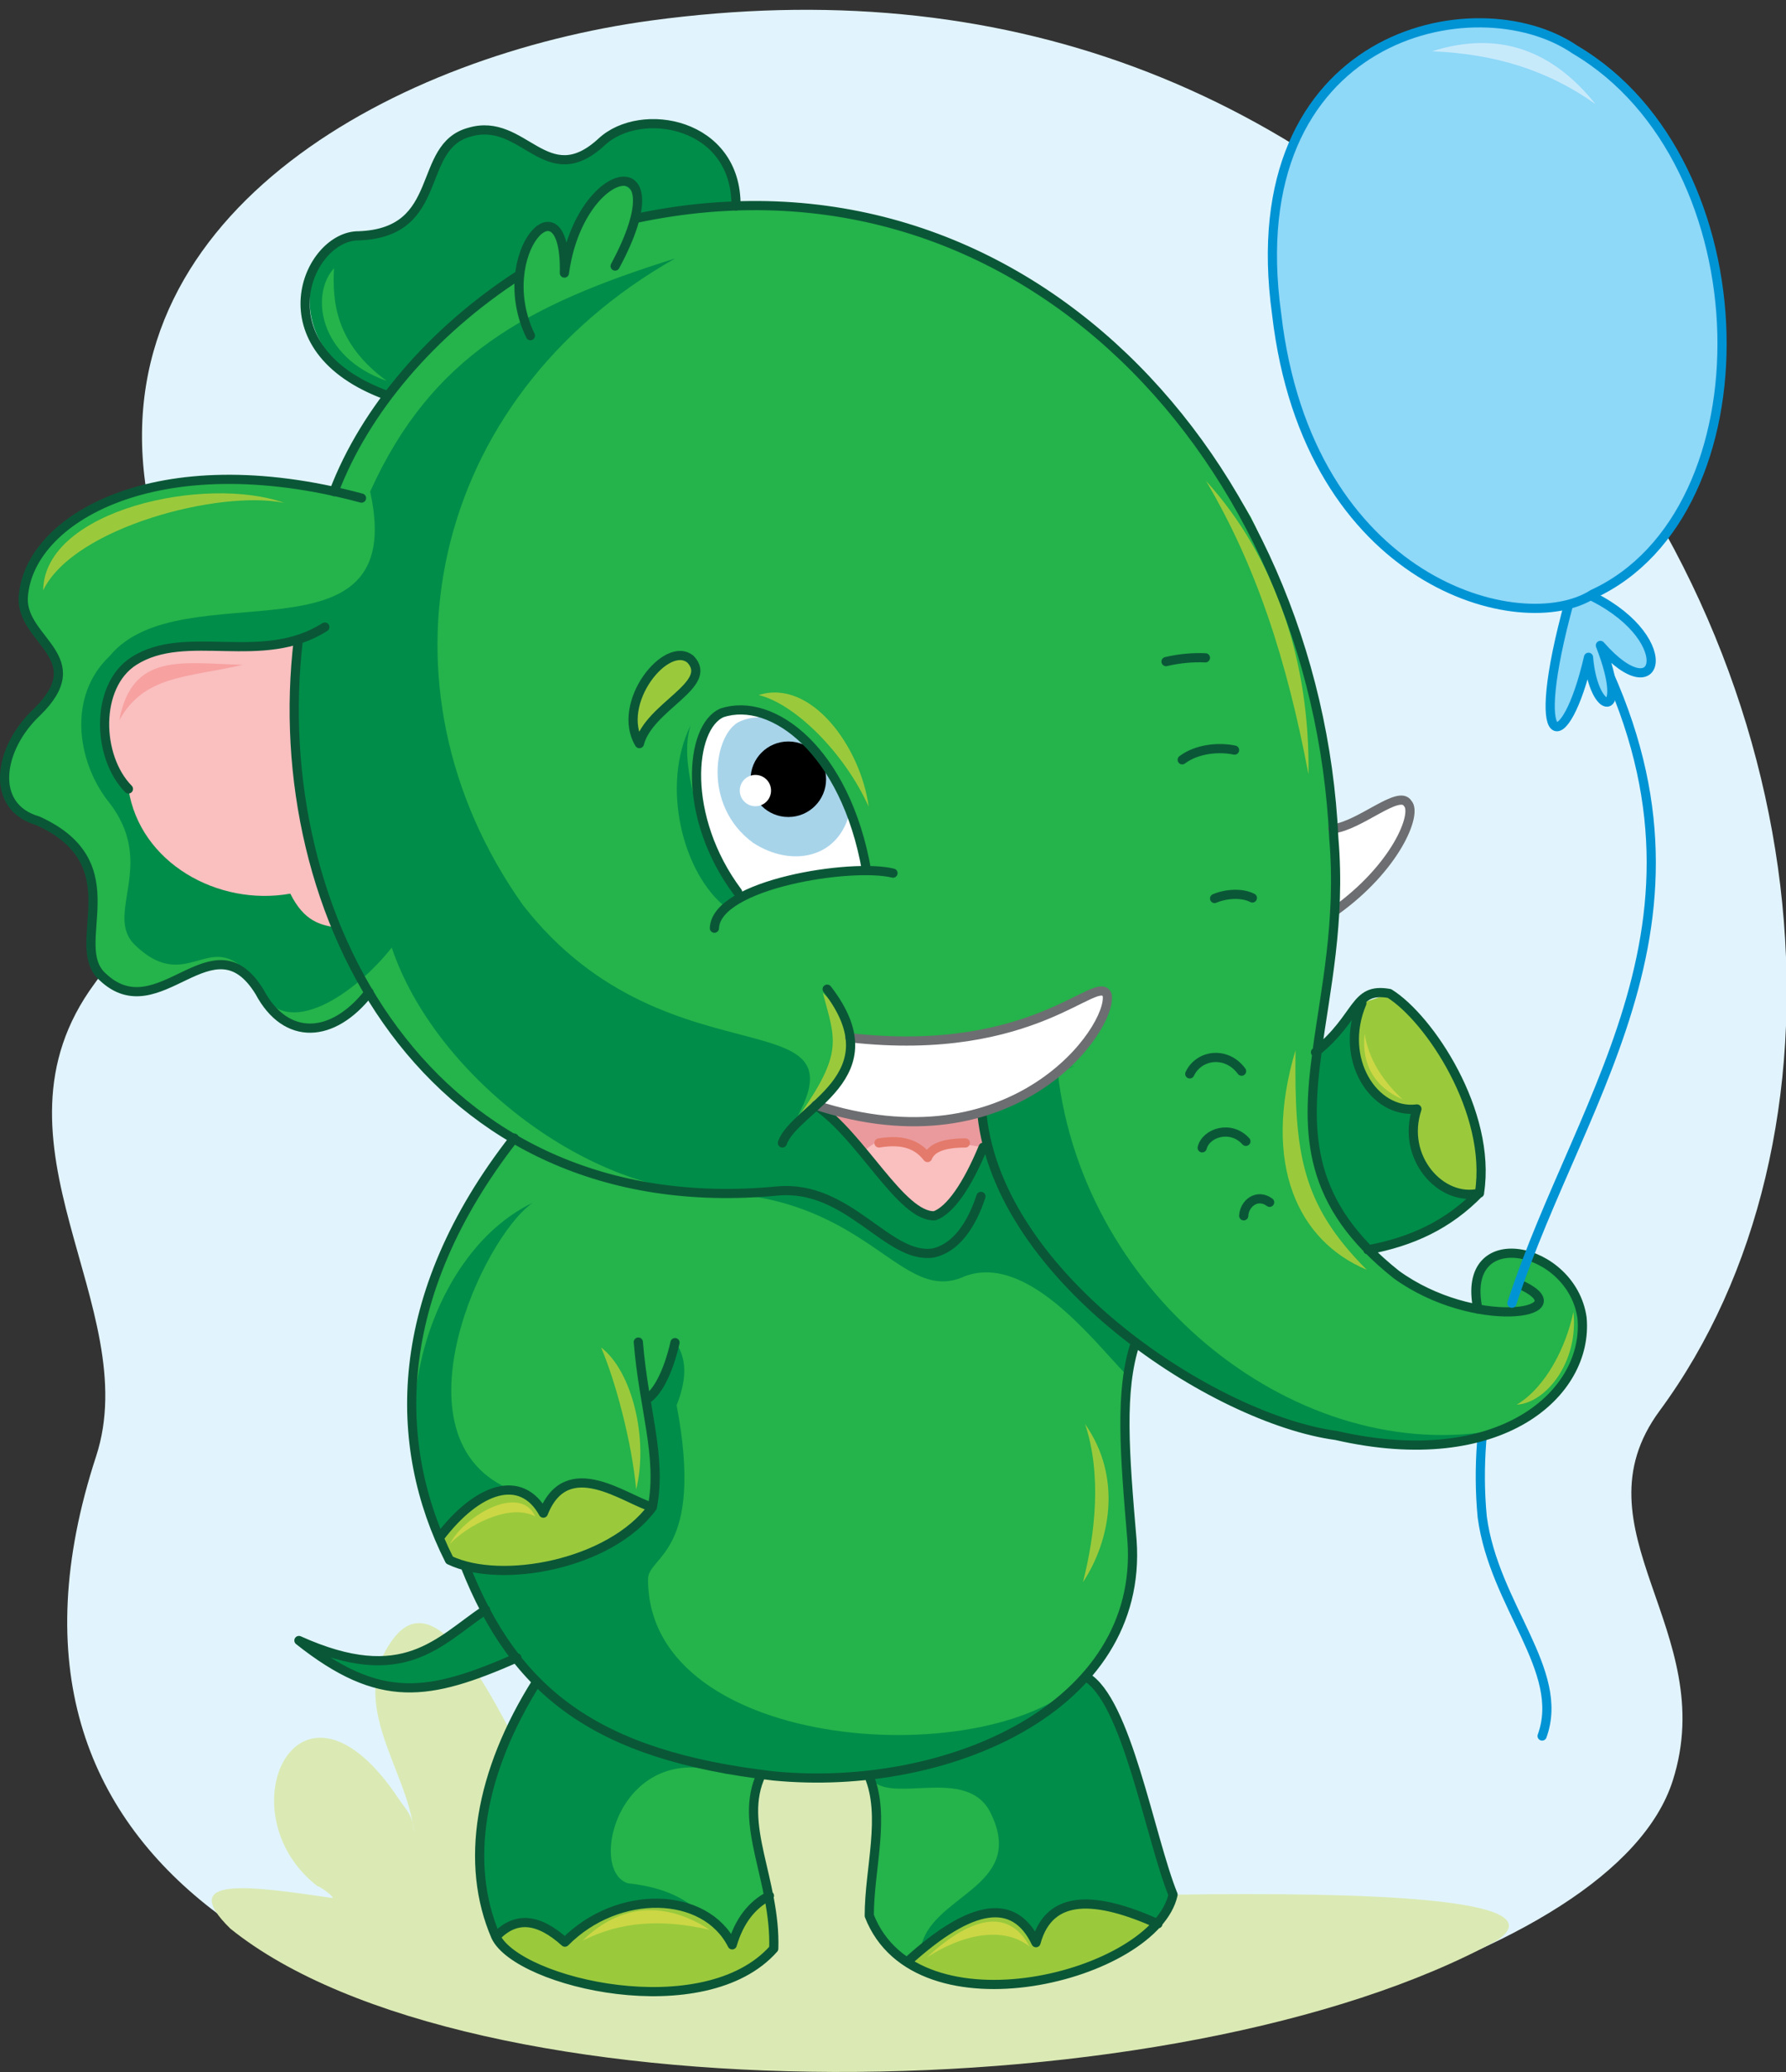 <?xml version="1.0" encoding="utf-8"?>
<!-- Generator: Adobe Illustrator 21.1.0, SVG Export Plug-In . SVG Version: 6.00 Build 0)  -->
<svg version="1.1" id="Layer_1" xmlns="http://www.w3.org/2000/svg" xmlns:xlink="http://www.w3.org/1999/xlink" x="0px" y="0px"
	 viewBox="0 0 331 384" style="enable-background:new 0 0 331 384;" xml:space="preserve">
<rect x="0" y="0" width="331" height="384" fill="#333333" stroke="none"/>
<style type="text/css">
	.st0{fill-rule:evenodd;clip-rule:evenodd;fill:#E1F4FD;}
	.st1{fill-rule:evenodd;clip-rule:evenodd;fill:#DBEAB4;}
	.st2{fill-rule:evenodd;clip-rule:evenodd;fill:#008D49;}
	.st3{fill:none;stroke:#0094D5;stroke-width:1.702;stroke-linecap:round;stroke-linejoin:round;stroke-miterlimit:22.926;}
	.st4{fill-rule:evenodd;clip-rule:evenodd;fill:#9ACA3C;}
	.st5{fill-rule:evenodd;clip-rule:evenodd;fill:#25B34B;}
	.st6{fill-rule:evenodd;clip-rule:evenodd;fill:#FABFBF;}
	.st7{fill-rule:evenodd;clip-rule:evenodd;fill:#EA9A9D;}
	.st8{fill-rule:evenodd;clip-rule:evenodd;fill:#FFFFFF;}
	.st9{fill:none;stroke:#0A5737;stroke-width:1.702;stroke-linecap:round;stroke-linejoin:round;stroke-miterlimit:22.926;}
	.st10{fill:none;stroke:#6D6E71;stroke-width:1.702;stroke-linecap:round;stroke-linejoin:round;stroke-miterlimit:22.926;}
	.st11{fill-rule:evenodd;clip-rule:evenodd;fill:#A8D4EA;}
	.st12{fill:none;stroke:#E47A6B;stroke-width:1.702;stroke-linecap:round;stroke-linejoin:round;stroke-miterlimit:22.926;}
	.st13{fill-rule:evenodd;clip-rule:evenodd;}
	.st14{fill-rule:evenodd;clip-rule:evenodd;fill:#F7A1A1;}
	.st15{fill-rule:evenodd;clip-rule:evenodd;fill:#8ED8F8;}
	.st16{fill-rule:evenodd;clip-rule:evenodd;fill:#C7EAFB;}
	.st17{fill-rule:evenodd;clip-rule:evenodd;fill:#CCD745;}
</style>
<path class="st0" d="M120.7,3.8C74.1,10.1,20.1,38.6,26.9,89.4c5.1,37.8,18.8,54.5-9.4,92.9c-21.7,29.5,9.4,59.8,0.3,87.6
	C-32.5,423.8,288.3,397.8,310,330c8.9-27.8-18.7-46.5-2.4-68.6c36.9-50.1,31.1-135.4-22.4-195.8C240.4,14.9,185-4.9,120.7,3.8z"/>
<path class="st1" d="M42.7,357.4c44.1,35.5,175.7,34.6,234.9,2.1c11.2-7.9-25.7-8.9-60.1-8.4l-43.8-6.2
	c15.1-23.8-18.5-48.3-32.4-20.8c0,0-1-10.6-6.4-11.7c-9.2-1.9-15,11.3-17.4,18.8c-0.6,3.1-2.3-39.5-13.1-25.8
	c-1.2,2.1-6.7,21-6.7,21c-4-6.1-15.9-34.9-24.9-22.6c-8.8,11.8,3,24.5,3.9,35.8c-0.1-3.2-1.5-4.3-2.7-6.1c-18.5-28-32.8,2.3-15.2,16
	c0.8,0.2,3.5,2.3,2.7,2.2C46.4,349.5,32.6,347.5,42.7,357.4z"/>
<path class="st2" d="M252.4,185.9l16.9,22.7l4.9,12.4c-4.9,5.8-12,9.1-20.7,10.6l-18.2-8.8l8.8-28.1L252.4,185.9z"/>
<path class="st3" d="M276.5,254.3c-1.8,8.5-2.7,17.3-1.8,26.8c2.2,16.5,15.5,28.5,11.1,40.6"/>
<path class="st4" d="M274.4,221c0.1-18.1-6.8-29.1-16.7-36.9l-5.1,1.7c-4.4,10.4,2.3,20.6,10.2,19.6
	C259.6,214.4,267.2,222.8,274.4,221z"/>
<path class="st2" d="M136.4,39.6L80.9,76c-33-6.6-24.7-32.4-14.3-32.3c16.2-0.6,10.5-16.5,20.5-19.2c10.1-3,14.2,11.3,24.5,1.8
	C118.8,19.5,136.7,24.2,136.4,39.6z"/>
<path class="st5" d="M68.4,183.9c7.9,12.1,16.9,20.7,26.8,27c-20.8,28.1-24.5,55.3-12,78.2h3.3l2.2,6.8l4.9,9.5l5.9,6.1
	c-12.7,21.3-13.8,34.5-7.2,48c4.9,7.8,35.9,16.4,51.1,1.5c0.8-14-7.2-23.7-2.3-32.3l19.9,0.2c2.3,10.5,1.3,15.3,0.1,26
	c6.9,19.8,46.5,9.9,56.3-3.9c-4.4-14.8-9.6-38.8-16.2-40.4c6.7-7.7,9.5-18,8.7-25.2c-1.1-14.3-3.7-22.6,0.6-36.6
	c7.7,7.8,29.2,19,52.8,19c21,0.1,29.7-11.8,29.8-23.6c3.3-8-22.1-21.3-19.3-1.6c-3-0.7-11.5-1.4-20.3-11.1
	c-15.5-16.9-10-31.1-6.1-62.6c15.9-13,15.6-22.4,10.6-20.1l-10.9,4.9c-1.8-21-6.7-40.5-15.3-57.9c-27.6-46.6-71.5-64-114.3-54.8
	c2.4-10.5-9.5-9.9-13,9.9c-0.1-9.2-5.1-13-8.2,0.3c-15.7,8.8-27.4,21.9-34.5,40C24,84.4,4,97.9,4.3,110.9c-0.2,7.9,12.9,11,2.5,21.1
	c-7.1,6.7-8.8,17.5,0.2,20.1c17.9,8.1,5.4,23,12,28.9c10.5,10,20.4-11.4,29.1,2.8C53.1,192.9,61.7,192.4,68.4,183.9z"/>
<path class="st2" d="M125.4,260.4c5.2,27.5-5.3,27.9-5.3,32.2c-0.1,32.6,64.8,36.2,81.1,18c8,6.6,12.1,29.2,16.2,40.4
	c-6.6,17.3-41.9,14.6-46.8,10.3c1.5-10.1,19.5-11.4,13.2-24.9c-4.3-10-19.9-1.1-22.8-7.5l-26.4-0.2c-19.7-6.8-25.9,17.9-18.2,20.3
	c12.3,1.3,16.2,7.6,18.8,14.6c-11.6,8.8-36.8,5.5-42.8-4.1c-6.5-13.5-5.5-26.6,7.2-48l-4-4.2c-11.8,4.7-27.3,10.6-40.1-3.3
	c14,8.2,24.1,1.4,34.6-5.7l-3.7-8.2l-3-1c-14.2-22.5-4.5-56.7,15.3-66.2c-9.3,6.5-26.1,43.1-4.6,52.9l1.6,6.2l25.4-2.7
	c0.8-5.3,0.8-11.5-1.2-19.8l3.6-4.8l1.8-5.8C127.5,252.1,127.1,256.1,125.4,260.4z M72.6,175.6c7.8,23.2,35.6,45,59.5,45.4
	c29.2,0.9,34.8,21,46.7,15.5c11.5-4.3,23.7,11.8,29.8,18.1l1.8-5.9c19.1,15.4,46.7,23.2,67.6,16.2c-37,7.2-77.3-24.4-82-66.4
	c15-5-29.5,12.2-39.9,0.4l-11.2,12.7c19.6-29-20.4-8.4-48-43.9C68.2,127.2,79.1,74,125.1,47.9c-27.4,8.6-45.1,18-56.5,43.2
	c7.4,33.4-35,14.3-48.3,30.5c-7.7,7.3-6.1,19.2-0.4,26.7c9.6,11.8-0.9,21.2,5.2,26.9c10.5,10,14.4-5.8,23.2,8.4
	C53.1,192.9,65.8,184.2,72.6,175.6z"/>
<polygon class="st6" points="153.1,205.5 179,204.5 182,206.6 182.2,212.6 176.3,222.8 173.1,225.3 169.6,224 166.9,221.7 "/>
<path class="st7" d="M153.1,205.5l25.9-1l2.9,2.1l0.2,6c-6.7-1.3-10.1-0.6-10.3,2c-4.3-4.3-8.3-4.7-11.9-1L153.1,205.5z"/>
<path class="st6" d="M23.8,146.2c2.1,13.7,16.6,21.8,30,19.4c2.6,5.2,5.6,5.8,8.6,6.3c-6.8-18.3-9.1-36.1-7.1-53.4
	c-11.5,2.9-20.8-2.2-30.5,4.1C17.6,127.1,17.9,140.2,23.8,146.2z"/>
<path class="st8" d="M160.7,161.7c-8.5,0.1-15.7,0.2-23.2,4.5c-10.4-13.9-9.7-31.5-3.7-34.1C143.1,129,156.8,139.4,160.7,161.7z"/>
<path class="st8" d="M247.4,168.8l-0.4-15.3c5.1-0.6,12.3-7.4,13.9-4.7C262.9,150.8,258.8,160.8,247.4,168.8z"/>
<path class="st8" d="M151.3,204.9c4.7-3.3,6.8-7.4,6.3-12.6c34.5,3.9,46-12.3,47.7-7.9C206.2,190.5,187.9,216.7,151.3,204.9z"/>
<path class="st9" d="M151.3,204.9c8.4,5.7,15.7,20.6,21.9,20.4c2.9-1,6.1-5.7,9-12.7"/>
<path class="st10" d="M247,153.6c5.1-0.6,12.3-7.4,13.9-4.7c1.8,1.9-2.2,11.9-13.6,20"/>
<path class="st11" d="M155.4,146.5l2.1,3.9c-2,8.7-10.8,10.4-17.9,5.8c-9.6-7-7.2-20.4-2.5-22.5C143.1,131,151.3,135.4,155.4,146.5z
	"/>
<path class="st12" d="M162.9,211.8c4.7-0.8,7.3,0.5,9,2.7c0.7-1.8,3-2.7,7-2.7"/>
<path class="st9" d="M67,92.3C29,82.1,5,96.2,4.3,110.9c-0.2,7.9,12.9,11,2.5,21.1c-7.1,6.7-8.8,17.5,0.2,20.1
	c17.9,8.1,5.4,23,12,28.9c10.5,10,20.4-11.4,29.1,2.8c4.9,9.2,13.6,8.7,20.3,0.1"/>
<circle class="st13" cx="146.1" cy="144.4" r="7"/>
<ellipse class="st8" cx="140" cy="146.5" rx="2.9" ry="2.9"/>
<path class="st4" d="M81.4,284.9l1.9,4.1c13.2,4.4,28.7,0.6,37.6-9.8c-9.2-5-17.3-7.3-20.2,1.1C96.6,273,89.7,274.3,81.4,284.9z"/>
<path class="st4" d="M118.5,137.8c1.8-6.9,13.9-10.9,9.5-15.6C123.6,118.4,114,130.3,118.5,137.8z"/>
<path class="st9" d="M118.5,137.8c1.8-6.9,13.9-10.9,9.5-15.6C123.6,118.4,114,130.3,118.5,137.8z"/>
<path class="st4" d="M168.1,363.6c11,7.2,31,6.8,46.5-7c-11.4-5.1-20.1-5.7-22.6,3.5C188,351.7,180,352.8,168.1,363.6z M142.6,351.4
	l0.9,9.6c-12,14-47.9,6.9-51.5-2.2c3.6-3.8,7.8-3.5,12.8,1c9.8-9.9,26-9.5,31,0.5C136.9,356.1,139.2,353.1,142.6,351.4z"/>
<path class="st9" d="M91.9,358.9c3.6-3.8,7.8-3.5,12.8,1c9.8-9.9,26-9.5,31,0.5c1.3-4.4,3.6-7.4,6.9-9.1 M201.2,310.7
	c7.6,4.2,11.9,29.8,16.2,40.4c-3.3,15.1-47.5,26.5-56.3,3.9c0-8.7,3.1-18.5-0.1-26 M99.5,311.6c-10.6,16.8-13.5,33.7-7.6,47.3
	c4.2,8.6,38.7,16.7,51.5,2.2c0.4-12.7-6.7-23.1-2.3-32.3 M86.2,290.2c9.2,23.3,24.1,35.1,57.2,38.9c32.1,3.1,68.6-12.7,66.4-43.6
	c-1.4-16.4-2.3-27.8,0.6-36.6 M90,298.3c-8.7,5.8-15.1,14.5-34.6,5.7c15,11.9,24,10.4,40.4,3.2 M119.7,259.4c2-1.1,4.1-4.9,5.4-10.6
	 M120.9,279.3c-5-1.4-15.8-10-20.2,1.1c-4.1-7.4-12.2-4.8-19.3,4.6 M95.3,210.9c-22.9,29.3-22.7,57-12,78.2
	c9.6,4.6,29.8,0.8,37.6-9.8c1.8-9.4-1.6-18.2-2.6-30.6 M214.6,356.5c-11.4-5.1-20.1-5.7-22.6,3.5c-4-8.4-11.9-7.3-23.8,3.5"/>
<path class="st14" d="M22.1,133.5c4.6-8.4,12.5-7.9,22.9-10.3C33.7,122.9,24.5,120.8,22.1,133.5z"/>
<path class="st4" d="M111.4,249.7c2.7,6.3,5.7,17.6,6.5,26.3C120.2,266.8,117.2,254.1,111.4,249.7z M201.1,263.9
	c3.1,9.3,1.9,20.3-0.4,29.3C205.8,285.5,208,273.7,201.1,263.9z M291.6,243.1c-1.3,6.3-5,13.9-10.5,17.2
	C286.5,260,292.6,252.4,291.6,243.1z M253.3,235.3c-12.3-12.3-13.4-21.9-13.2-40.7C233.8,215.8,240.6,230,253.3,235.3z M223.5,89.1
	c9.3,15.7,15,33.2,19,54.4C242.8,122.7,236.4,103.3,223.5,89.1z M161,149.5c-4.5-10-13.7-19.1-20.4-20.7
	C150.3,125.7,159.5,138.4,161,149.5z M152.5,184c2.3,8.7,3.9,11-4.5,22.9C157.9,198.9,161.8,193,152.5,184z M8,109.4
	c5.6-11.7,32.8-18.7,44.7-16.2C38.3,88,8.2,94.4,8,109.4z"/>
<path class="st2" d="M128,134.4c-2.9,8.6,4.5,26.1,9.5,31.8l-2.9,2C126.6,162,122.4,145.7,128,134.4z"/>
<path class="st9" d="M243.8,195c8.2-6.6,7-12.1,13.7-10.9c7.4,4.6,19,22,16.7,36.9c-5.8,6-12.6,9.1-20.7,10.6 M182,206.6
	c3.2,30.4,43.3,56.4,65.6,59.4c30.5,7,46.9-7.8,45.6-21.8c-1.9-13.4-22.7-17.7-19.3-1.6 M117.7,40.5C189.7,25.1,244,86,247.2,155.4
	c1.3,15.4-1.6,28.1-3.1,39.4c-2.1,15.5-1.8,28.3,14.7,41.4c14.4,10.4,34,7.3,23.5,2.1 M98.3,62.2C91,47,105,32,104.6,50.6
	c2.8-20.5,21.8-24.3,9.4-1.3 M71.8,73.3C47.8,64.6,57,43.6,66.5,43.7c16.2-0.6,10.5-16.5,20.5-19.2c10.1-3,14.2,11.3,24.5,1.8
	c7.3-6.8,25.1-3.6,24.9,11.9 M60.2,116.2c-11.6,7.4-25.7,0.1-35.4,6.3c-7.2,4.6-6.9,17.7-1,23.7 M55.3,118.5
	c-6.1,50.9,23.9,108.4,88.8,102.2c13.2-1.2,20.4,12.7,28.8,11.5c4.3-0.9,7.2-5.3,8.9-10.5 M96.3,50.9C79.9,61.5,67.6,76.1,61.9,91.1
	 M235.3,222.8c-2.3-1.7-4.7,0.2-4.8,2.5 M230.9,211.5c-2.8-3.1-7.4-1.6-8.1,1.2 M230.1,198.5c-2.8-3.8-7.9-3.1-9.6,0.5 M219.1,140.8
	c2.8-2.1,6.9-2.4,9.7-1.8 M216.1,122.6c2.5-0.6,5.1-0.8,7.3-0.7 M225.1,166.5c2.1-0.9,5.1-1.1,7-0.1 M252.4,185.9
	c-4.4,10.4,2.3,20.6,10.2,19.6c-3,9,4.5,17.3,11.6,15.6"/>
<path class="st10" d="M157.5,192.3c34.5,3.9,46-12.3,47.7-7.9c1,6.1-17.3,32.3-54,20.4"/>
<path class="st9" d="M153.3,183.3c12.6,16.3-6,21.9-8.3,28.5"/>
<path class="st3" d="M293.2,115c29.8,53.1,0.1,86.4-13,126.5"/>
<path class="st15" d="M291,111.3l2.6-1.5c17.8,7.9,14.3,22.7,3,9.8c5.5,14.1-1.3,13.2-2.2,2.2C290.2,140.5,282.9,140.2,291,111.3z"
	/>
<path class="st3" d="M293.6,109.8c17.8,7.9,14.3,22.7,3,9.8c5.5,14.1-1.3,13.2-2.2,2.2c-4.3,18.7-11.5,18.5-3.5-10.5"/>
<path class="st15" d="M295.2,110.1c32.9-15.1,32-80.1-3.3-100.9c-18.4-12.6-62.5-3-55.3,49C242.4,108.3,282.1,118.5,295.2,110.1z"/>
<path class="st3" d="M295.2,110.1c32.9-15.1,32-80.1-3.3-100.9c-18.4-12.6-62.5-3-55.3,49C242.4,108.3,282.1,118.5,295.2,110.1z"/>
<path class="st16" d="M295.7,19.3c-8.7-6.2-18.4-9.3-30.3-9.8C277.8,5.6,287.7,9.3,295.7,19.3z"/>
<path class="st9" d="M136.7,165.3c-10.4-13.9-8.9-30.6-2.9-33.2c9.3-3.1,22.9,7,26.8,29.2 M165.5,161.8c-7.6-1.9-32.8,2-33.1,10.2"
	/>
<path class="st5" d="M71.7,70.6c-9.6-7-10.1-14.8-9.8-20.9C57.5,54.5,59,66.2,71.7,70.6z"/>
<path class="st17" d="M190.8,360.7c-4.3-3.4-11.3-2.9-19,2C179.4,355.7,186.7,353.1,190.8,360.7z M83.4,286.1
	c2.8-3.1,10.8-7.7,15.8-5.1C96.2,274.7,85.7,281.3,83.4,286.1z M108,359.6c7.2-3.6,14.7-4,23.5-2C123.4,352.3,115,352.7,108,359.6z
	 M252.9,191.6c0.8,4.7,3.2,8.5,7,12.1C254.9,201.5,252.3,197.4,252.9,191.6z"/>
</svg>
